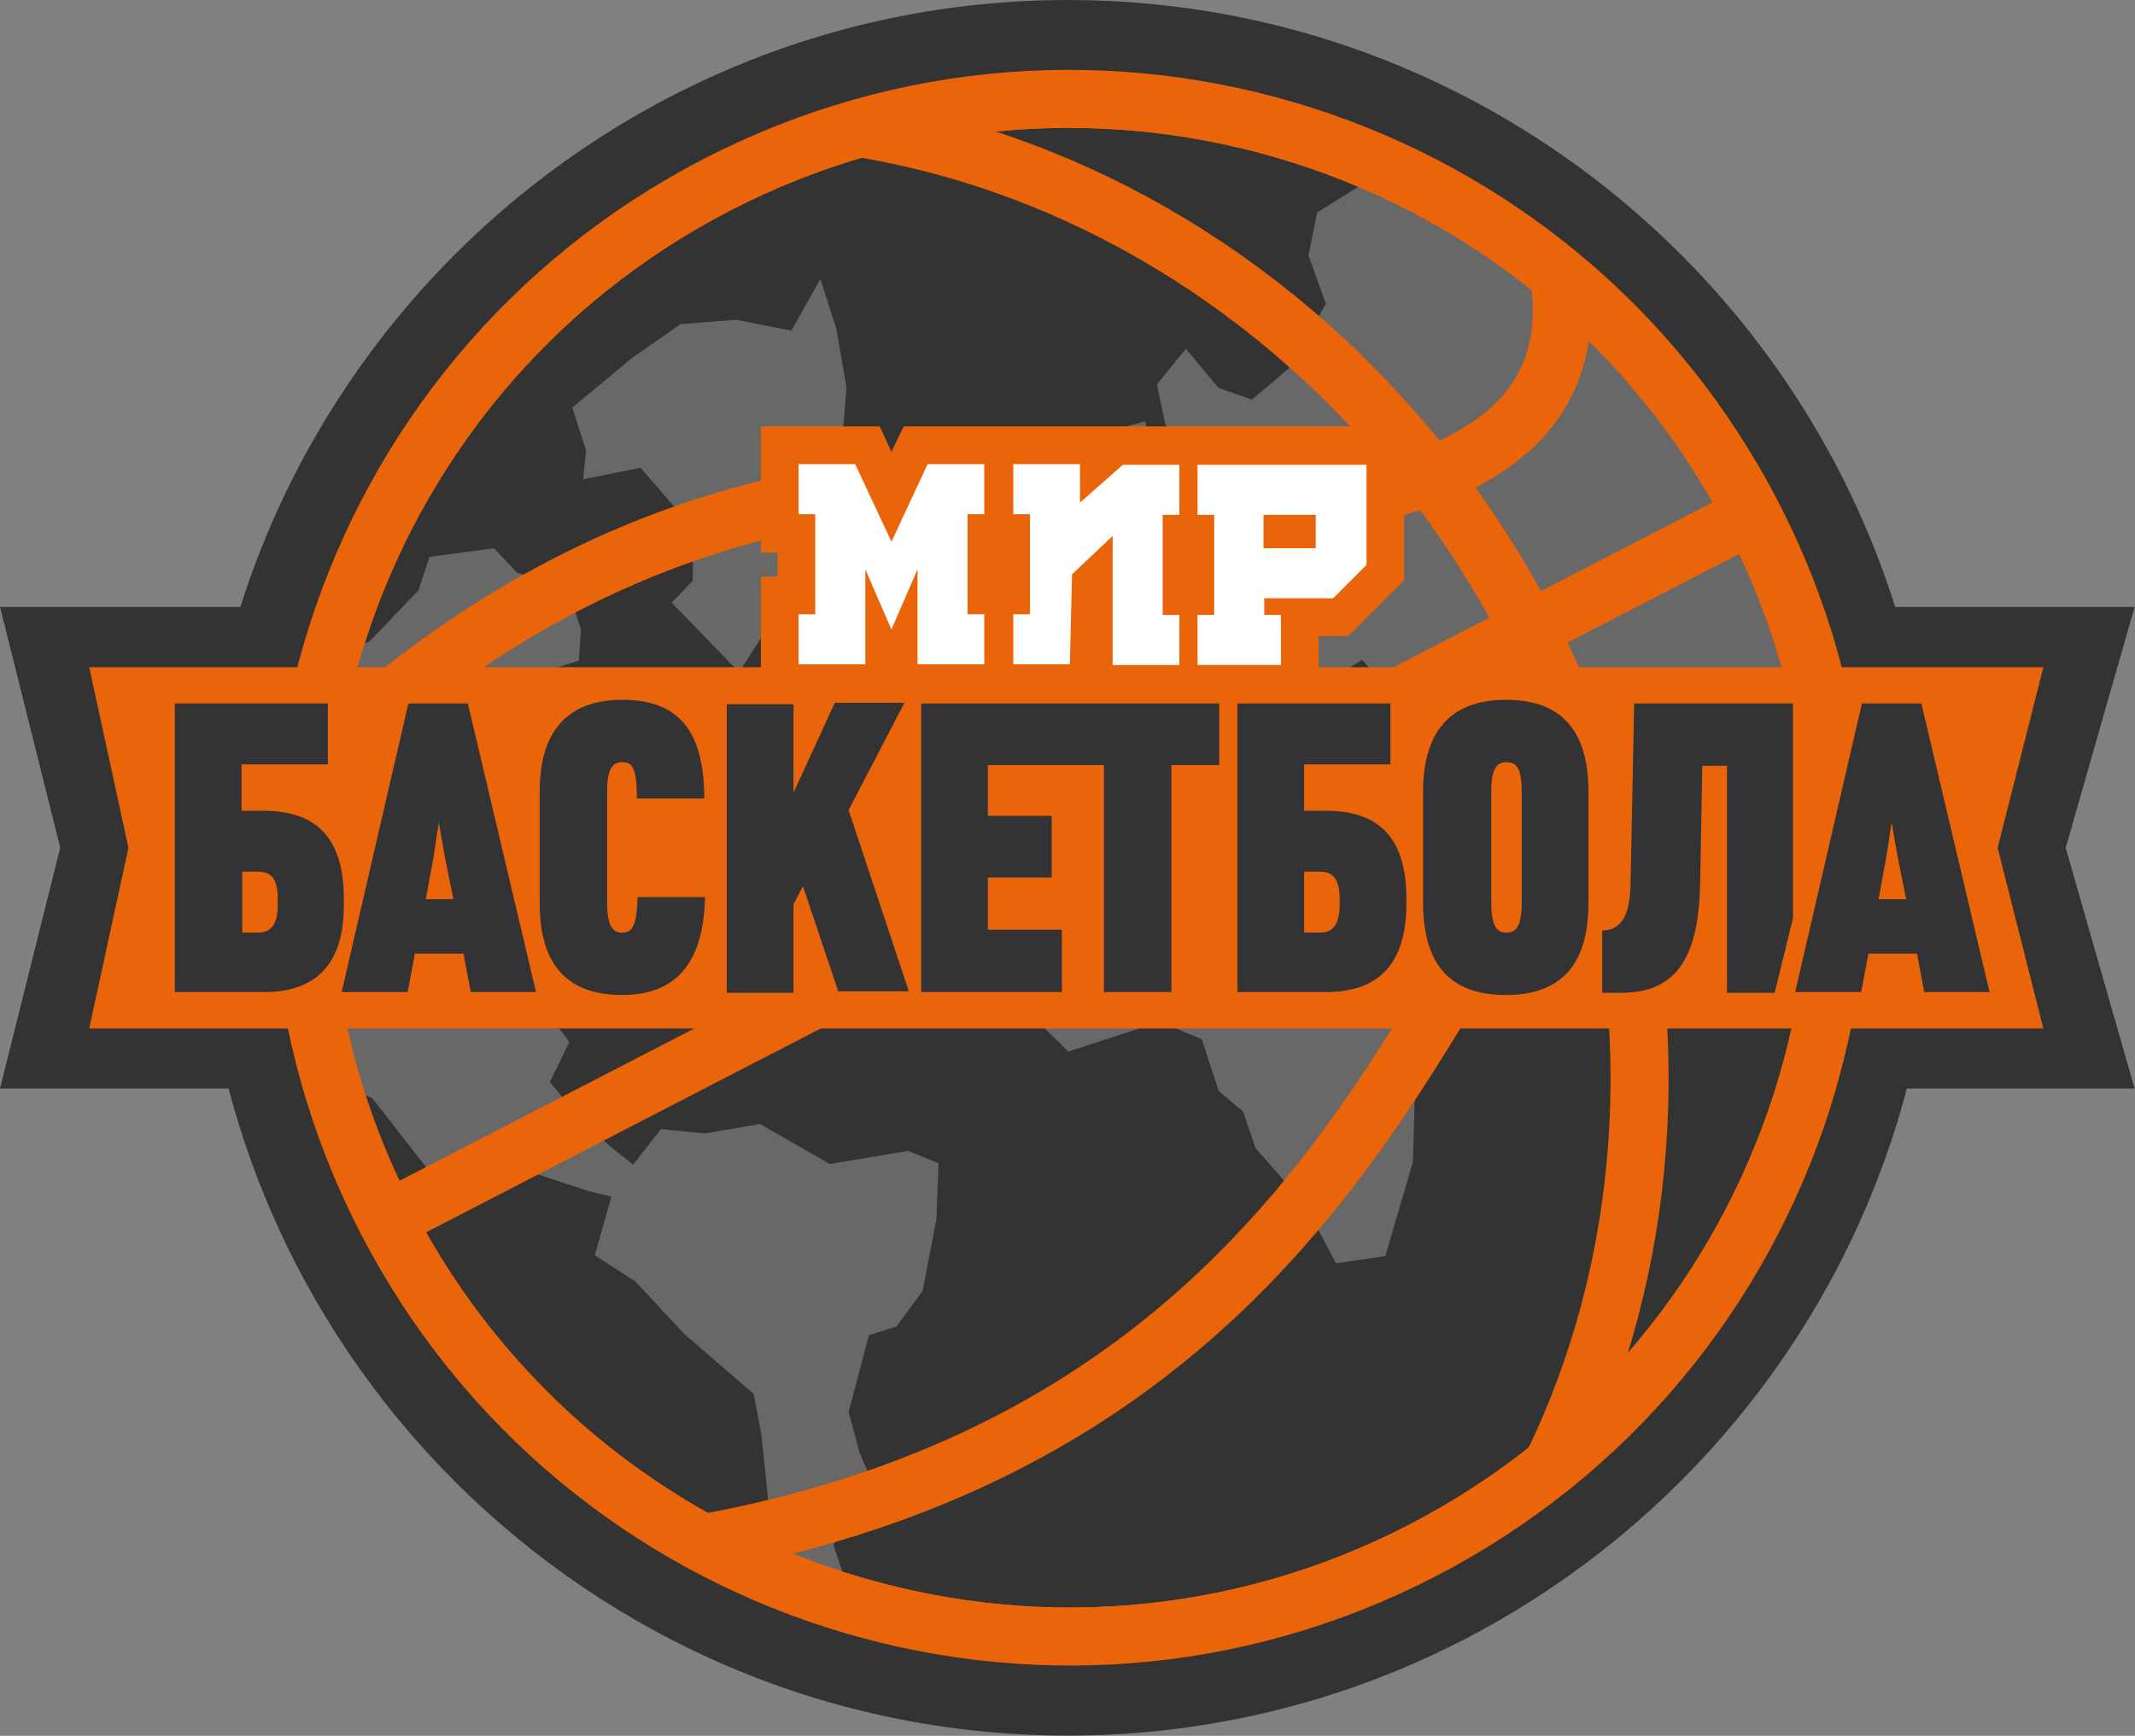 <svg version="1.1" viewBox="0 0 800 650.49" xml:space="preserve" xmlns="http://www.w3.org/2000/svg" xmlns:xlink="http://www.w3.org/1999/xlink">
<rect x="0" y="0" width="800" height="650.49" fill="#808080" stroke="none"/>
<g transform="matrix(1.131 0 0 1.131 125.42 -17.159)"><path d="m242.86 590.24c-158.61 0-287.41-129.05-287.41-287.41 0-158.61 129.05-287.65 287.41-287.65 158.61 0 287.41 129.05 287.41 287.65 0 158.37-129.05 287.41-287.41 287.41z" fill="#333" stroke-width="2.403"/><polygon transform="matrix(2.403 0 0 2.403 -258.19 -159.54)" points="355.6 156.4 346.1 189.6 355.6 222.8 61.3 222.8 69.6 189.6 61.3 156.4" fill="#333"/><g transform="matrix(2.403 0 0 2.403 -258.19 -159.54)" fill="#686868">
		<polygon points="260.3 201.2 259.5 192.9 252.9 192.4 239.3 181 228.9 182.7 221.8 186.3 214.3 181.1 205.3 186.5 202.1 193.8 198.1 201.5 199.1 208.4 208.6 217.7 221.2 213.6 227 216 229.3 223.1 232.7 226 234.4 231 241.2 238.8 245.5 246.9 252.3 245.9 256.1 232.9 256.4 222.4 257.7 218.3 254.9 209.6"/>
		<polygon points="249.1 163.7 253.4 168.6 262.7 174.5 270.1 177.9 271 180.9 276.2 183.4 286.4 192.9 289.5 188.9 289.6 182.4 291.3 175.3 292 169.5 295.5 166.8 301.9 173.8 306.2 180.1 315.9 181.2 314.1 167.6 309.4 152.9 296.6 131 285.2 117.7 272.4 106.7 256.5 96.7 252.2 96.2 242.9 102 241.7 107.9 244.1 114.6 238.9 123.6 233.9 127.8 229.3 126.2 224.8 120.8 220.8 125.7 221.9 130.9 224.4 138.7 221 143.2 218.7 141.7 220.6 137.6 219.2 130.8 211 133 206.9 138.9 200.1 143.2 198.5 149 199.5 154.3 202.3 159.4 204.4 165.2 201.8 166 198.5 161.3 195.3 158.6 191 159.7 188.8 168.1 196 167.9 200 171 199.1 176.2 198.4 179.2 195.2 178.8 197 184.3 201.7 185.1 205.8 181.2 209.1 178.6 210.8 173.8 213.9 169.6 219.6 173.6 223.3 178.2 228.1 177.8 230 172.8 231.8 166.9 233.7 163.3 239.7 163.2 245.6 165.9"/>
		<polygon points="258.3 189.1 266 187.8 267.3 183 256.6 176.4 250.3 171.2 243.1 171.9 237.9 169.4 234.4 169.1 231.6 178.6 243.1 180 250 184.8"/>
		<polygon points="148.4 122.1 140.2 128.9 142.1 134.8 141.7 138.8 149.6 137.2 156.9 145.6 156.8 152.8 153.9 155.8 163.2 165.4 169.5 155.5 174.2 151.4 178.4 149.2 177.5 132.5 178 126.1 176.6 118 174.4 111.2 170.4 118.3 162.8 116.8 155.1 117.4"/>
		<polygon points="153.7 185.1 138.6 193.8 130 198 127.6 205 134.9 209.8 139.8 216.4 137.1 221.9 140.1 225.5 145.2 230.6 148.6 233.3 152.4 228.4 158.4 229 166.1 227.7 175.7 233.2 186.5 231.4 190.7 233.1 190.4 240.8 188.5 250.7 184.9 255.6 181.1 256.8 178.3 267.4 179.8 273 181.7 277.4 176.2 285.7 177.9 290.9 182 295.2 171 292.7 167.6 283.5 166.3 270.7 165.2 264.9 155.6 256.6 148.9 249.4 143.3 245.8 145.6 237.7 142.3 236.9 130.2 232.9 120.4 234.1 112.6 224.1 105.9 221.4 101.6 204.2 101.9 184.9 105.9 163.2 112.2 161.2 119 154.1 120.5 149.5 129.4 148.3 132.6 151.7 139.5 153.7 141.4 159.5 141.1 163.8 128.9 167.7 123.7 172.6 128.2 175.6 136.4 175.3 141.7 172.2 151.7 179"/>
	</g><g transform="matrix(2.403 0 0 2.403 -258.19 -159.54)">
				<defs>
					<path id="b" d="m257.4 286.5c-52 26.9-115.9 6.5-142.8-45.5s-6.5-115.9 45.5-142.8 115.9-6.5 142.8 45.5 6.5 115.9-45.5 142.8z"/>
				</defs>
				<clipPath id="a">
					<use width="100%" height="100%" xlink:href="#b"/>
				</clipPath>
				<path d="m257.4 286.5c-52 26.9-115.9 6.5-142.8-45.5s-6.5-115.9 45.5-142.8 115.9-6.5 142.8 45.5 6.5 115.9-45.5 142.8z" clip-path="url(#a)" fill="none" stroke="#ea650a" stroke-miterlimit="10" stroke-width="8"/>
				<path d="m228.9 322.7c-55.6 28.7-126.3 2.2-158-59.1-31.7-61.4-12.3-134.4 43.2-163.1 55.6-28.7 126.3-2.2 158 59.1 31.7 61.4 12.4 134.4-43.2 163.1z" clip-path="url(#a)" fill="none" stroke="#ea650a" stroke-miterlimit="10" stroke-width="8"/>
					<line x1="323.5" x2="81" y1="133" y2="258.3" clip-path="url(#a)" fill="none" stroke="#ea650a" stroke-miterlimit="10" stroke-width="8"/>
				<path d="m268.7 92.7s25.1 35.2-14 46.9c-27.8 8.3-106.8-31.3-178.8 73.2" clip-path="url(#a)" fill="none" stroke="#ea650a" stroke-miterlimit="10" stroke-width="8"/>
				<path d="m324.7 201.1s-14.2-40.8-46.3-15.7c-22.9 17.9-36.3 105.2-163.2 103.4" clip-path="url(#a)" fill="none" stroke="#ea650a" stroke-miterlimit="10" stroke-width="8"/>
				<use width="100%" height="100%" fill="none" stroke="#ea650a" stroke-miterlimit="10" stroke-width="8" xlink:href="#b"/>
	</g><path d="m566.08 236.26h-647.4l12.977 59.838-12.977 59.838h647.4l-15.14-59.838z" fill="#ea650a" stroke-width="2.403"/><g transform="matrix(2.403 0 0 2.403 -258.19 -159.54)">
		<g fill="#333336">
			<path d="m97.7 209.5h-12.3v-39.8h21.1v8.4h-11.9v6.4h3c6.8 0 11.1 3.2 11.1 12.1v0.7c0.1 8.9-4.4 12.2-11 12.2zm1.9-12.6c0-3-0.8-4-2.8-4h-2.1v8.4h2.1c2 0 2.8-1.2 2.8-4.1z"/>
			<path d="m126.2 209.5-1-5.3h-6.7l-1 5.3h-9.1l9.2-39.8h8.2l9.4 39.8zm-3.6-18.8-0.8-4.6-0.7 4.6-1.1 6h3.8z"/>
			<path d="m147.1 209.9c-6.7 0-11.4-3.2-11.4-12.7v-15.3c0-9.4 4.8-12.7 11.4-12.7 6.7 0 11.3 3.1 11.3 13.6h-9.3c0-4.2-0.6-5-2-5-1.3 0-2.1 0.8-2.1 4.1v15.2c0 3.4 0.8 4.2 2.1 4.2s2-0.8 2.1-4.9h9.3c-0.2 10-4.8 13.5-11.4 13.5z"/>
			<path d="m176.9 209.5-4.9-14.6-1.3 2.5v12.2h-9.2v-39.8h9.2v12.2l5.7-12.4h9.6l-7.7 14.8 8.3 25h-9.7z"/>
			<polygon points="229.4 169.7 188.3 169.7 188.3 209.5 207.7 209.5 207.7 200.9 197.5 200.9 197.5 193.7 206.3 193.7 206.3 185.2 197.5 185.2 197.5 178.2 213.5 178.2 213.5 209.5 222.8 209.5 222.8 178.2 229.4 178.2"/>
			<path d="m244.1 209.5h-12.2v-39.8h21.1v8.4h-11.9v6.4h3c6.8 0 11.1 3.2 11.1 12.1v0.7c0 8.9-4.4 12.2-11.1 12.2zm1.9-12.6c0-3-0.8-4-2.8-4h-2.1v8.4h2.1c2 0 2.8-1.2 2.8-4.1z"/>
			<path d="m268.9 209.9c-6.7 0-11.4-3.2-11.4-12.7v-15.3c0-9.4 4.8-12.7 11.4-12.7 6.7 0 11.4 3.2 11.4 12.7v15.3c0 9.5-4.7 12.7-11.4 12.7zm2.2-28c0-3.4-0.8-4.1-2.1-4.1s-2.1 0.8-2.1 4.1v15.2c0 3.4 0.8 4.2 2.1 4.2s2.1-0.8 2.1-4.2z"/>
			<path d="m326.6 209.5-1-5.3h-6.7l-1 5.3h-9.1l9.2-39.8h8.2l9.4 39.8zm-3.7-18.8-0.8-4.6-0.7 4.6-1.1 6h3.8z"/>
		</g>
			<path d="m306 209.5 2.5-10.2v-29.6h-21.9l-0.5 25.1c-0.1 3.6-1 6.2-3.9 6.2v8.6h2.6c7.8 0 10.7-5.1 10.9-15.1l0.3-16.2h3.4v31.3h6.6z" fill="#333336"/>
	</g><g transform="matrix(2.403 0 0 2.403 -258.19 -159.54)">
		<polygon points="195.6 169.6 202.3 169.6 221.1 169.6 229.1 169.6 243.1 169.6 243.1 160.4 247.2 160.4 254.9 152.7 254.9 131.5 229.1 131.5 221.1 131.5 202.3 131.5 195.6 131.5 185.9 131.5 184.2 135 182.6 131.5 166.2 131.5 166.2 148.9 168.5 148.9 168.5 152.2 166.2 152.2 166.2 169.6 182.9 169.6 185.5 169.6" fill="#ea650a"/>
		<path d="m180.6 151.2v13.1h-9.2v-6.9h2.3v-13.8h-2.3v-6.9h7.8l5 10.7 5-10.7h7.8v6.9h-2.3v13.8h2.3v6.9h-9.2v-13.1l-3.6 8.3z" fill="#fff"/>
		<path d="m210.1 142.1 6-5.3h7.8v6.9h-2.3v13.8h2.3v6.9h-9.2v-17.8l-5.6 5.3-0.3 12.4h-7.8v-6.9h2.3v-13.8h-2.3v-6.9h9.2v5.4z" fill="#fff"/>
		<path d="m226.4 136.8h23.3v13.8l-4.6 4.6h-9.5v2.3h2.3v6.9h-11.5v-6.9h2.3v-13.8h-2.3zm9.1 11.5h7.2v-4.6h-7.2z" fill="#fff"/>
	</g></g>
</svg>
